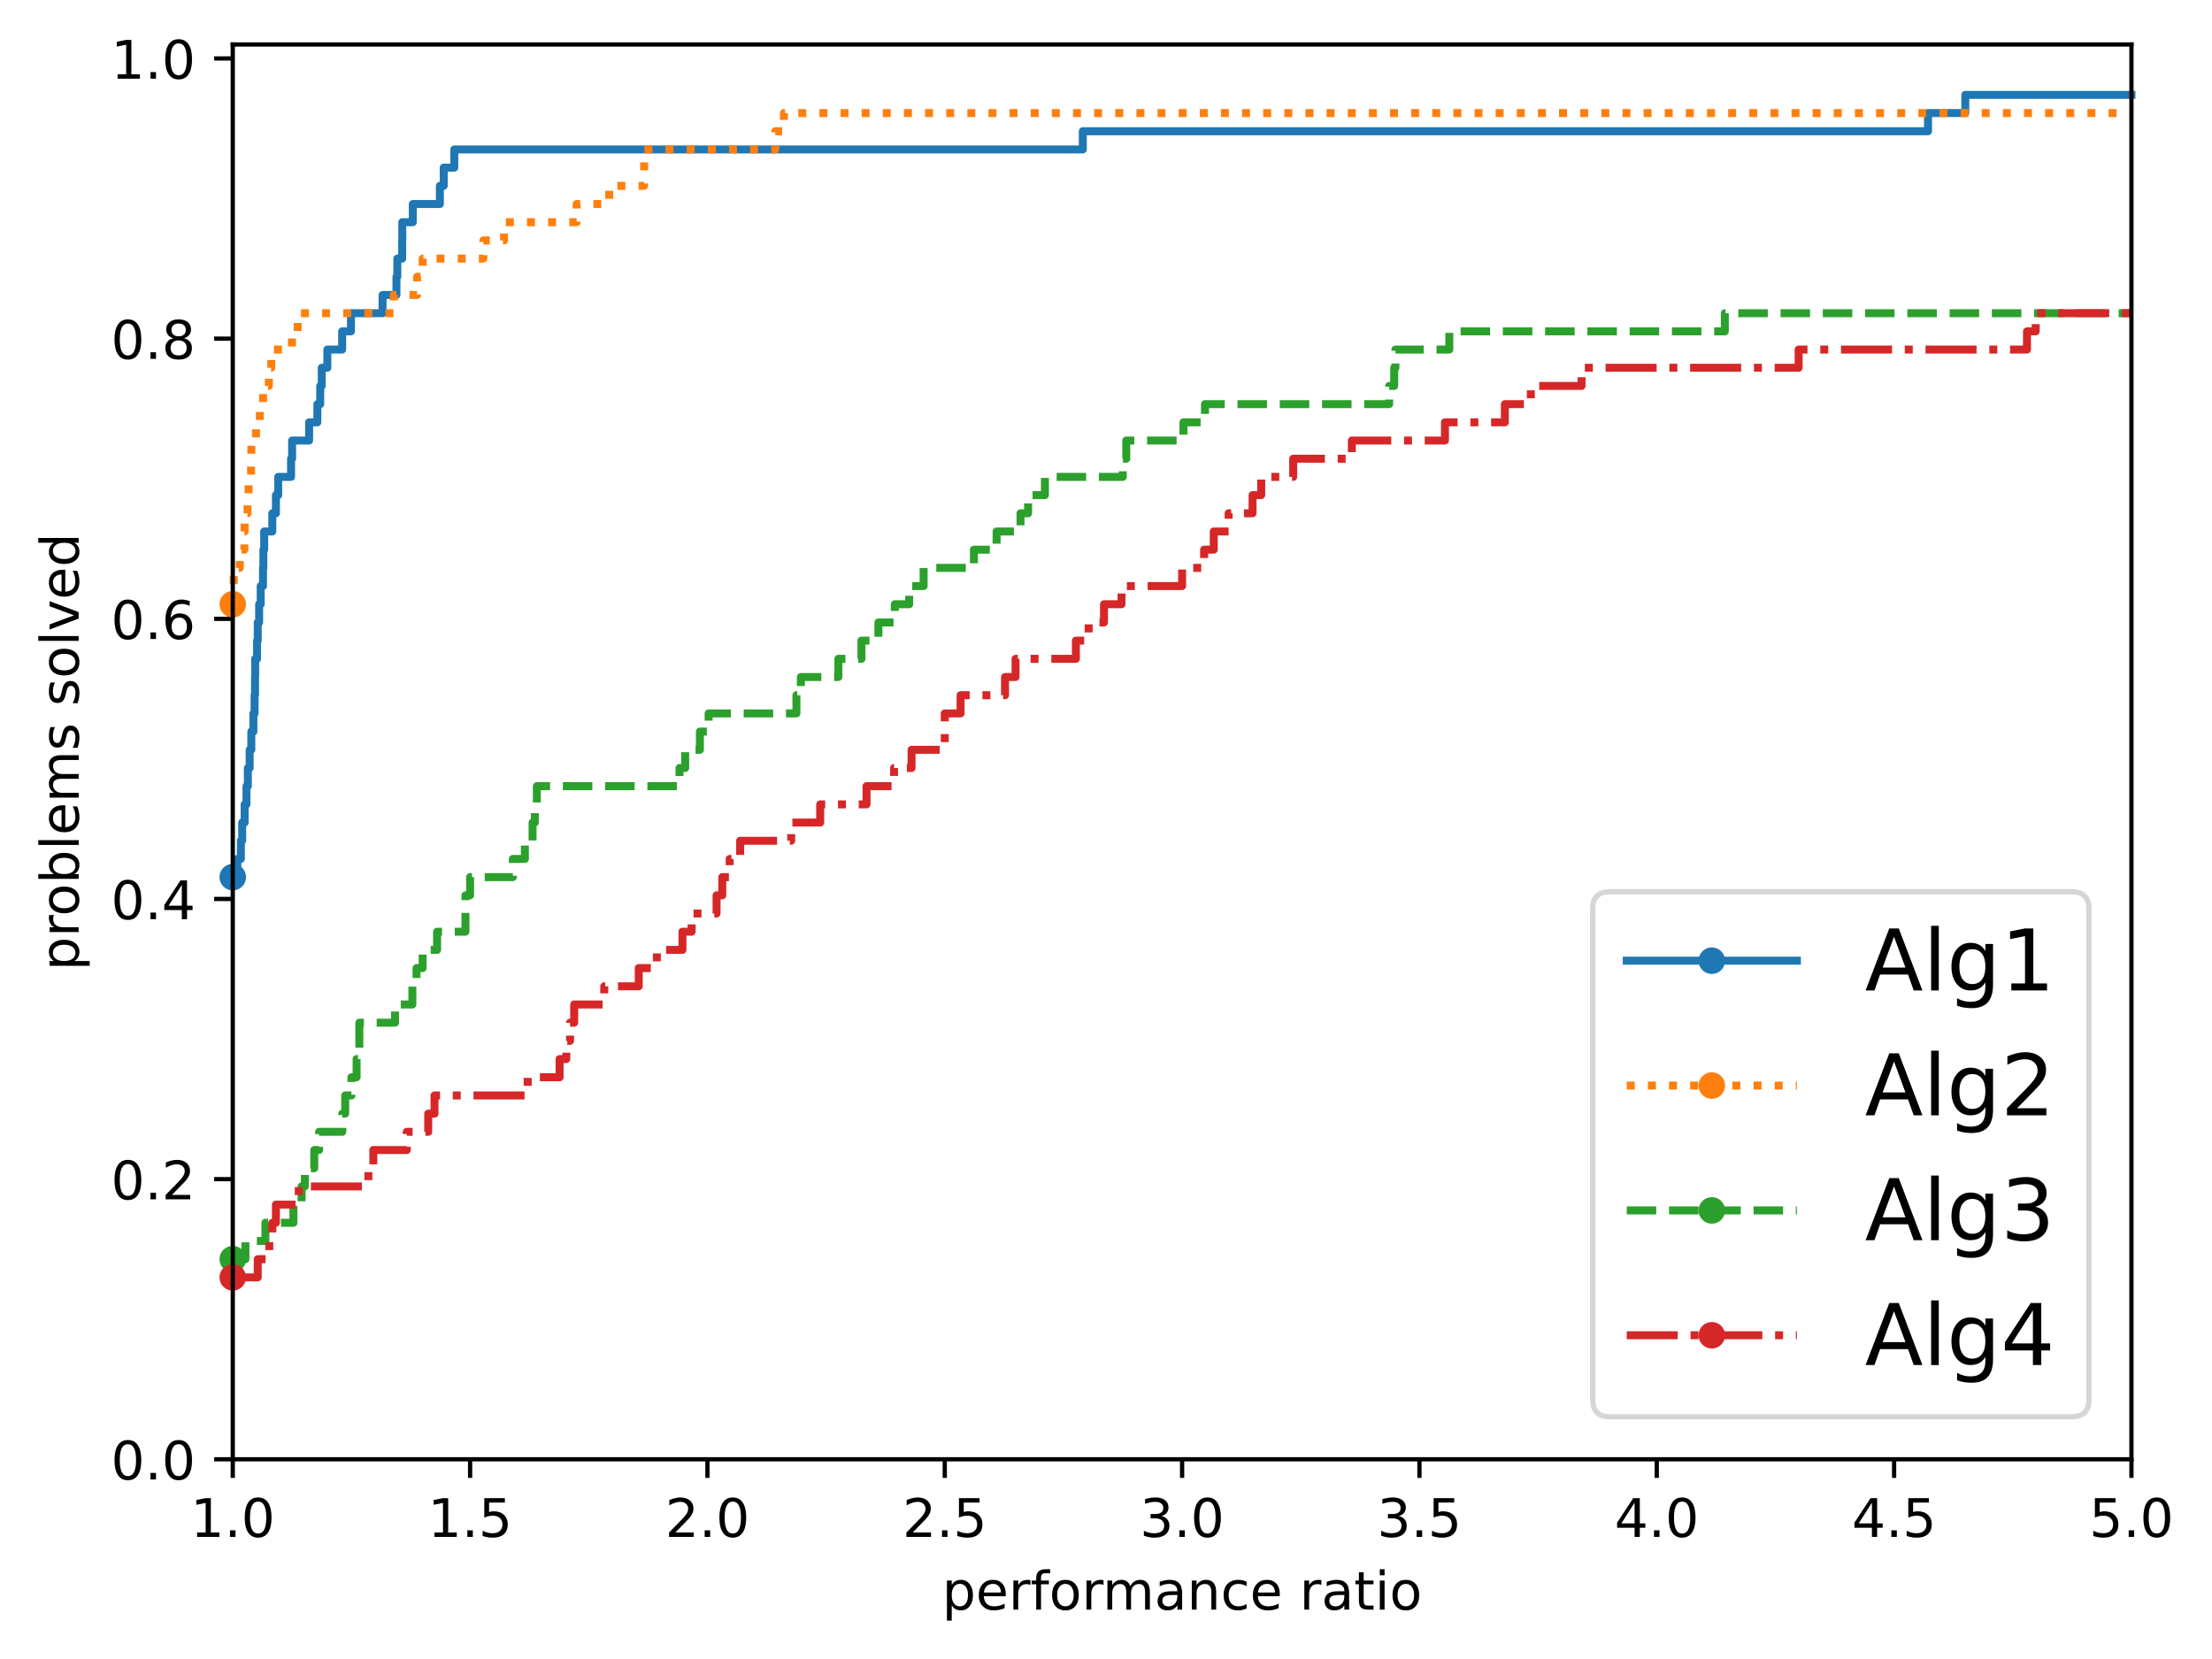 <?xml version="1.0" encoding="utf-8" standalone="no"?>
<!DOCTYPE svg PUBLIC "-//W3C//DTD SVG 1.1//EN"
  "http://www.w3.org/Graphics/SVG/1.1/DTD/svg11.dtd">
<!-- Created with matplotlib (https://matplotlib.org/) -->
<svg height="312.033pt" version="1.1" viewBox="0 0 416.053 312.033" width="416.053pt" xmlns="http://www.w3.org/2000/svg" xmlns:xlink="http://www.w3.org/1999/xlink">
 <defs>
  <style type="text/css">*{stroke-linecap:butt;stroke-linejoin:round;}</style>
 </defs>
 <g id="figure_1">
  <g id="patch_1">
   <path d="M 0 312.033 
L 416.053 312.033 
L 416.053 0 
L 0 0 
z
" style="fill:#ffffff;"/>
  </g>
  <g id="axes_1">
   <g id="patch_2">
    <path d="M 43.781 274.476 
L 400.901 274.476 
L 400.901 8.364 
L 43.781 8.364 
z
" style="fill:#ffffff;"/>
   </g>
   <g id="matplotlib.axis_1">
    <g id="xtick_1">
     <g id="line2d_1">
      <defs>
       <path d="M 0 0 
L 0 3.5 
" id="m8942f74f36" style="stroke:#000000;stroke-width:0.8;"/>
      </defs>
      <g>
       <use style="stroke:#000000;stroke-width:0.8;" x="43.781" xlink:href="#m8942f74f36" y="274.476"/>
      </g>
     </g>
     <g id="text_1">
      <!-- 1.0 -->
      <g transform="translate(35.83 289.075)scale(0.1 -0.1)">
       <defs>
        <path d="M 12.406 8.297 
L 28.516 8.297 
L 28.516 63.922 
L 10.984 60.406 
L 10.984 69.391 
L 28.422 72.906 
L 38.281 72.906 
L 38.281 8.297 
L 54.391 8.297 
L 54.391 0 
L 12.406 0 
z
" id="DejaVuSans-49"/>
        <path d="M 10.688 12.406 
L 21 12.406 
L 21 0 
L 10.688 0 
z
" id="DejaVuSans-46"/>
        <path d="M 31.781 66.406 
Q 24.172 66.406 20.328 58.906 
Q 16.5 51.422 16.5 36.375 
Q 16.5 21.391 20.328 13.891 
Q 24.172 6.391 31.781 6.391 
Q 39.453 6.391 43.281 13.891 
Q 47.125 21.391 47.125 36.375 
Q 47.125 51.422 43.281 58.906 
Q 39.453 66.406 31.781 66.406 
z
M 31.781 74.219 
Q 44.047 74.219 50.516 64.516 
Q 56.984 54.828 56.984 36.375 
Q 56.984 17.969 50.516 8.266 
Q 44.047 -1.422 31.781 -1.422 
Q 19.531 -1.422 13.062 8.266 
Q 6.594 17.969 6.594 36.375 
Q 6.594 54.828 13.062 64.516 
Q 19.531 74.219 31.781 74.219 
z
" id="DejaVuSans-48"/>
       </defs>
       <use xlink:href="#DejaVuSans-49"/>
       <use x="63.623" xlink:href="#DejaVuSans-46"/>
       <use x="95.41" xlink:href="#DejaVuSans-48"/>
      </g>
     </g>
    </g>
    <g id="xtick_2">
     <g id="line2d_2">
      <g>
       <use style="stroke:#000000;stroke-width:0.8;" x="88.421" xlink:href="#m8942f74f36" y="274.476"/>
      </g>
     </g>
     <g id="text_2">
      <!-- 1.5 -->
      <g transform="translate(80.47 289.075)scale(0.1 -0.1)">
       <defs>
        <path d="M 10.797 72.906 
L 49.516 72.906 
L 49.516 64.594 
L 19.828 64.594 
L 19.828 46.734 
Q 21.969 47.469 24.109 47.828 
Q 26.266 48.188 28.422 48.188 
Q 40.625 48.188 47.75 41.5 
Q 54.891 34.812 54.891 23.391 
Q 54.891 11.625 47.562 5.094 
Q 40.234 -1.422 26.906 -1.422 
Q 22.312 -1.422 17.547 -0.641 
Q 12.797 0.141 7.719 1.703 
L 7.719 11.625 
Q 12.109 9.234 16.797 8.062 
Q 21.484 6.891 26.703 6.891 
Q 35.156 6.891 40.078 11.328 
Q 45.016 15.766 45.016 23.391 
Q 45.016 31 40.078 35.438 
Q 35.156 39.891 26.703 39.891 
Q 22.75 39.891 18.812 39.016 
Q 14.891 38.141 10.797 36.281 
z
" id="DejaVuSans-53"/>
       </defs>
       <use xlink:href="#DejaVuSans-49"/>
       <use x="63.623" xlink:href="#DejaVuSans-46"/>
       <use x="95.41" xlink:href="#DejaVuSans-53"/>
      </g>
     </g>
    </g>
    <g id="xtick_3">
     <g id="line2d_3">
      <g>
       <use style="stroke:#000000;stroke-width:0.8;" x="133.061" xlink:href="#m8942f74f36" y="274.476"/>
      </g>
     </g>
     <g id="text_3">
      <!-- 2.0 -->
      <g transform="translate(125.11 289.075)scale(0.1 -0.1)">
       <defs>
        <path d="M 19.188 8.297 
L 53.609 8.297 
L 53.609 0 
L 7.328 0 
L 7.328 8.297 
Q 12.938 14.109 22.625 23.891 
Q 32.328 33.688 34.812 36.531 
Q 39.547 41.844 41.422 45.531 
Q 43.312 49.219 43.312 52.781 
Q 43.312 58.594 39.234 62.25 
Q 35.156 65.922 28.609 65.922 
Q 23.969 65.922 18.812 64.312 
Q 13.672 62.703 7.812 59.422 
L 7.812 69.391 
Q 13.766 71.781 18.938 73 
Q 24.125 74.219 28.422 74.219 
Q 39.75 74.219 46.484 68.547 
Q 53.219 62.891 53.219 53.422 
Q 53.219 48.922 51.531 44.891 
Q 49.859 40.875 45.406 35.406 
Q 44.188 33.984 37.641 27.219 
Q 31.109 20.453 19.188 8.297 
z
" id="DejaVuSans-50"/>
       </defs>
       <use xlink:href="#DejaVuSans-50"/>
       <use x="63.623" xlink:href="#DejaVuSans-46"/>
       <use x="95.41" xlink:href="#DejaVuSans-48"/>
      </g>
     </g>
    </g>
    <g id="xtick_4">
     <g id="line2d_4">
      <g>
       <use style="stroke:#000000;stroke-width:0.8;" x="177.701" xlink:href="#m8942f74f36" y="274.476"/>
      </g>
     </g>
     <g id="text_4">
      <!-- 2.5 -->
      <g transform="translate(169.75 289.075)scale(0.1 -0.1)">
       <use xlink:href="#DejaVuSans-50"/>
       <use x="63.623" xlink:href="#DejaVuSans-46"/>
       <use x="95.41" xlink:href="#DejaVuSans-53"/>
      </g>
     </g>
    </g>
    <g id="xtick_5">
     <g id="line2d_5">
      <g>
       <use style="stroke:#000000;stroke-width:0.8;" x="222.341" xlink:href="#m8942f74f36" y="274.476"/>
      </g>
     </g>
     <g id="text_5">
      <!-- 3.0 -->
      <g transform="translate(214.39 289.075)scale(0.1 -0.1)">
       <defs>
        <path d="M 40.578 39.312 
Q 47.656 37.797 51.625 33 
Q 55.609 28.219 55.609 21.188 
Q 55.609 10.406 48.188 4.484 
Q 40.766 -1.422 27.094 -1.422 
Q 22.516 -1.422 17.656 -0.516 
Q 12.797 0.391 7.625 2.203 
L 7.625 11.719 
Q 11.719 9.328 16.594 8.109 
Q 21.484 6.891 26.812 6.891 
Q 36.078 6.891 40.938 10.547 
Q 45.797 14.203 45.797 21.188 
Q 45.797 27.641 41.281 31.266 
Q 36.766 34.906 28.719 34.906 
L 20.219 34.906 
L 20.219 43.016 
L 29.109 43.016 
Q 36.375 43.016 40.234 45.922 
Q 44.094 48.828 44.094 54.297 
Q 44.094 59.906 40.109 62.906 
Q 36.141 65.922 28.719 65.922 
Q 24.656 65.922 20.016 65.031 
Q 15.375 64.156 9.812 62.312 
L 9.812 71.094 
Q 15.438 72.656 20.344 73.438 
Q 25.25 74.219 29.594 74.219 
Q 40.828 74.219 47.359 69.109 
Q 53.906 64.016 53.906 55.328 
Q 53.906 49.266 50.438 45.094 
Q 46.969 40.922 40.578 39.312 
z
" id="DejaVuSans-51"/>
       </defs>
       <use xlink:href="#DejaVuSans-51"/>
       <use x="63.623" xlink:href="#DejaVuSans-46"/>
       <use x="95.41" xlink:href="#DejaVuSans-48"/>
      </g>
     </g>
    </g>
    <g id="xtick_6">
     <g id="line2d_6">
      <g>
       <use style="stroke:#000000;stroke-width:0.8;" x="266.981" xlink:href="#m8942f74f36" y="274.476"/>
      </g>
     </g>
     <g id="text_6">
      <!-- 3.5 -->
      <g transform="translate(259.03 289.075)scale(0.1 -0.1)">
       <use xlink:href="#DejaVuSans-51"/>
       <use x="63.623" xlink:href="#DejaVuSans-46"/>
       <use x="95.41" xlink:href="#DejaVuSans-53"/>
      </g>
     </g>
    </g>
    <g id="xtick_7">
     <g id="line2d_7">
      <g>
       <use style="stroke:#000000;stroke-width:0.8;" x="311.621" xlink:href="#m8942f74f36" y="274.476"/>
      </g>
     </g>
     <g id="text_7">
      <!-- 4.0 -->
      <g transform="translate(303.67 289.075)scale(0.1 -0.1)">
       <defs>
        <path d="M 37.797 64.312 
L 12.891 25.391 
L 37.797 25.391 
z
M 35.203 72.906 
L 47.609 72.906 
L 47.609 25.391 
L 58.016 25.391 
L 58.016 17.188 
L 47.609 17.188 
L 47.609 0 
L 37.797 0 
L 37.797 17.188 
L 4.891 17.188 
L 4.891 26.703 
z
" id="DejaVuSans-52"/>
       </defs>
       <use xlink:href="#DejaVuSans-52"/>
       <use x="63.623" xlink:href="#DejaVuSans-46"/>
       <use x="95.41" xlink:href="#DejaVuSans-48"/>
      </g>
     </g>
    </g>
    <g id="xtick_8">
     <g id="line2d_8">
      <g>
       <use style="stroke:#000000;stroke-width:0.8;" x="356.261" xlink:href="#m8942f74f36" y="274.476"/>
      </g>
     </g>
     <g id="text_8">
      <!-- 4.5 -->
      <g transform="translate(348.31 289.075)scale(0.1 -0.1)">
       <use xlink:href="#DejaVuSans-52"/>
       <use x="63.623" xlink:href="#DejaVuSans-46"/>
       <use x="95.41" xlink:href="#DejaVuSans-53"/>
      </g>
     </g>
    </g>
    <g id="xtick_9">
     <g id="line2d_9">
      <g>
       <use style="stroke:#000000;stroke-width:0.8;" x="400.901" xlink:href="#m8942f74f36" y="274.476"/>
      </g>
     </g>
     <g id="text_9">
      <!-- 5.0 -->
      <g transform="translate(392.95 289.075)scale(0.1 -0.1)">
       <use xlink:href="#DejaVuSans-53"/>
       <use x="63.623" xlink:href="#DejaVuSans-46"/>
       <use x="95.41" xlink:href="#DejaVuSans-48"/>
      </g>
     </g>
    </g>
    <g id="text_10">
     <!-- performance ratio -->
     <g transform="translate(177.201 302.753)scale(0.1 -0.1)">
      <defs>
       <path d="M 18.109 8.203 
L 18.109 -20.797 
L 9.078 -20.797 
L 9.078 54.688 
L 18.109 54.688 
L 18.109 46.391 
Q 20.953 51.266 25.266 53.625 
Q 29.594 56 35.594 56 
Q 45.562 56 51.781 48.094 
Q 58.016 40.188 58.016 27.297 
Q 58.016 14.406 51.781 6.484 
Q 45.562 -1.422 35.594 -1.422 
Q 29.594 -1.422 25.266 0.953 
Q 20.953 3.328 18.109 8.203 
z
M 48.688 27.297 
Q 48.688 37.203 44.609 42.844 
Q 40.531 48.484 33.406 48.484 
Q 26.266 48.484 22.188 42.844 
Q 18.109 37.203 18.109 27.297 
Q 18.109 17.391 22.188 11.75 
Q 26.266 6.109 33.406 6.109 
Q 40.531 6.109 44.609 11.75 
Q 48.688 17.391 48.688 27.297 
z
" id="DejaVuSans-112"/>
       <path d="M 56.203 29.594 
L 56.203 25.203 
L 14.891 25.203 
Q 15.484 15.922 20.484 11.062 
Q 25.484 6.203 34.422 6.203 
Q 39.594 6.203 44.453 7.469 
Q 49.312 8.734 54.109 11.281 
L 54.109 2.781 
Q 49.266 0.734 44.188 -0.344 
Q 39.109 -1.422 33.891 -1.422 
Q 20.797 -1.422 13.156 6.188 
Q 5.516 13.812 5.516 26.812 
Q 5.516 40.234 12.766 48.109 
Q 20.016 56 32.328 56 
Q 43.359 56 49.781 48.891 
Q 56.203 41.797 56.203 29.594 
z
M 47.219 32.234 
Q 47.125 39.594 43.094 43.984 
Q 39.062 48.391 32.422 48.391 
Q 24.906 48.391 20.391 44.141 
Q 15.875 39.891 15.188 32.172 
z
" id="DejaVuSans-101"/>
       <path d="M 41.109 46.297 
Q 39.594 47.172 37.812 47.578 
Q 36.031 48 33.891 48 
Q 26.266 48 22.188 43.047 
Q 18.109 38.094 18.109 28.812 
L 18.109 0 
L 9.078 0 
L 9.078 54.688 
L 18.109 54.688 
L 18.109 46.188 
Q 20.953 51.172 25.484 53.578 
Q 30.031 56 36.531 56 
Q 37.453 56 38.578 55.875 
Q 39.703 55.766 41.062 55.516 
z
" id="DejaVuSans-114"/>
       <path d="M 37.109 75.984 
L 37.109 68.5 
L 28.516 68.5 
Q 23.688 68.5 21.797 66.547 
Q 19.922 64.594 19.922 59.516 
L 19.922 54.688 
L 34.719 54.688 
L 34.719 47.703 
L 19.922 47.703 
L 19.922 0 
L 10.891 0 
L 10.891 47.703 
L 2.297 47.703 
L 2.297 54.688 
L 10.891 54.688 
L 10.891 58.5 
Q 10.891 67.625 15.141 71.797 
Q 19.391 75.984 28.609 75.984 
z
" id="DejaVuSans-102"/>
       <path d="M 30.609 48.391 
Q 23.391 48.391 19.188 42.75 
Q 14.984 37.109 14.984 27.297 
Q 14.984 17.484 19.156 11.844 
Q 23.344 6.203 30.609 6.203 
Q 37.797 6.203 41.984 11.859 
Q 46.188 17.531 46.188 27.297 
Q 46.188 37.016 41.984 42.703 
Q 37.797 48.391 30.609 48.391 
z
M 30.609 56 
Q 42.328 56 49.016 48.375 
Q 55.719 40.766 55.719 27.297 
Q 55.719 13.875 49.016 6.219 
Q 42.328 -1.422 30.609 -1.422 
Q 18.844 -1.422 12.172 6.219 
Q 5.516 13.875 5.516 27.297 
Q 5.516 40.766 12.172 48.375 
Q 18.844 56 30.609 56 
z
" id="DejaVuSans-111"/>
       <path d="M 52 44.188 
Q 55.375 50.25 60.062 53.125 
Q 64.75 56 71.094 56 
Q 79.641 56 84.281 50.016 
Q 88.922 44.047 88.922 33.016 
L 88.922 0 
L 79.891 0 
L 79.891 32.719 
Q 79.891 40.578 77.094 44.375 
Q 74.312 48.188 68.609 48.188 
Q 61.625 48.188 57.562 43.547 
Q 53.516 38.922 53.516 30.906 
L 53.516 0 
L 44.484 0 
L 44.484 32.719 
Q 44.484 40.625 41.703 44.406 
Q 38.922 48.188 33.109 48.188 
Q 26.219 48.188 22.156 43.531 
Q 18.109 38.875 18.109 30.906 
L 18.109 0 
L 9.078 0 
L 9.078 54.688 
L 18.109 54.688 
L 18.109 46.188 
Q 21.188 51.219 25.484 53.609 
Q 29.781 56 35.688 56 
Q 41.656 56 45.828 52.969 
Q 50 49.953 52 44.188 
z
" id="DejaVuSans-109"/>
       <path d="M 34.281 27.484 
Q 23.391 27.484 19.188 25 
Q 14.984 22.516 14.984 16.5 
Q 14.984 11.719 18.141 8.906 
Q 21.297 6.109 26.703 6.109 
Q 34.188 6.109 38.703 11.406 
Q 43.219 16.703 43.219 25.484 
L 43.219 27.484 
z
M 52.203 31.203 
L 52.203 0 
L 43.219 0 
L 43.219 8.297 
Q 40.141 3.328 35.547 0.953 
Q 30.953 -1.422 24.312 -1.422 
Q 15.922 -1.422 10.953 3.297 
Q 6 8.016 6 15.922 
Q 6 25.141 12.172 29.828 
Q 18.359 34.516 30.609 34.516 
L 43.219 34.516 
L 43.219 35.406 
Q 43.219 41.609 39.141 45 
Q 35.062 48.391 27.688 48.391 
Q 23 48.391 18.547 47.266 
Q 14.109 46.141 10.016 43.891 
L 10.016 52.203 
Q 14.938 54.109 19.578 55.047 
Q 24.219 56 28.609 56 
Q 40.484 56 46.344 49.844 
Q 52.203 43.703 52.203 31.203 
z
" id="DejaVuSans-97"/>
       <path d="M 54.891 33.016 
L 54.891 0 
L 45.906 0 
L 45.906 32.719 
Q 45.906 40.484 42.875 44.328 
Q 39.844 48.188 33.797 48.188 
Q 26.516 48.188 22.312 43.547 
Q 18.109 38.922 18.109 30.906 
L 18.109 0 
L 9.078 0 
L 9.078 54.688 
L 18.109 54.688 
L 18.109 46.188 
Q 21.344 51.125 25.703 53.562 
Q 30.078 56 35.797 56 
Q 45.219 56 50.047 50.172 
Q 54.891 44.344 54.891 33.016 
z
" id="DejaVuSans-110"/>
       <path d="M 48.781 52.594 
L 48.781 44.188 
Q 44.969 46.297 41.141 47.344 
Q 37.312 48.391 33.406 48.391 
Q 24.656 48.391 19.812 42.844 
Q 14.984 37.312 14.984 27.297 
Q 14.984 17.281 19.812 11.734 
Q 24.656 6.203 33.406 6.203 
Q 37.312 6.203 41.141 7.25 
Q 44.969 8.297 48.781 10.406 
L 48.781 2.094 
Q 45.016 0.344 40.984 -0.531 
Q 36.969 -1.422 32.422 -1.422 
Q 20.062 -1.422 12.781 6.344 
Q 5.516 14.109 5.516 27.297 
Q 5.516 40.672 12.859 48.328 
Q 20.219 56 33.016 56 
Q 37.156 56 41.109 55.141 
Q 45.062 54.297 48.781 52.594 
z
" id="DejaVuSans-99"/>
       <path id="DejaVuSans-32"/>
       <path d="M 18.312 70.219 
L 18.312 54.688 
L 36.812 54.688 
L 36.812 47.703 
L 18.312 47.703 
L 18.312 18.016 
Q 18.312 11.328 20.141 9.422 
Q 21.969 7.516 27.594 7.516 
L 36.812 7.516 
L 36.812 0 
L 27.594 0 
Q 17.188 0 13.234 3.875 
Q 9.281 7.766 9.281 18.016 
L 9.281 47.703 
L 2.688 47.703 
L 2.688 54.688 
L 9.281 54.688 
L 9.281 70.219 
z
" id="DejaVuSans-116"/>
       <path d="M 9.422 54.688 
L 18.406 54.688 
L 18.406 0 
L 9.422 0 
z
M 9.422 75.984 
L 18.406 75.984 
L 18.406 64.594 
L 9.422 64.594 
z
" id="DejaVuSans-105"/>
      </defs>
      <use xlink:href="#DejaVuSans-112"/>
      <use x="63.477" xlink:href="#DejaVuSans-101"/>
      <use x="125" xlink:href="#DejaVuSans-114"/>
      <use x="166.113" xlink:href="#DejaVuSans-102"/>
      <use x="201.318" xlink:href="#DejaVuSans-111"/>
      <use x="262.5" xlink:href="#DejaVuSans-114"/>
      <use x="301.863" xlink:href="#DejaVuSans-109"/>
      <use x="399.275" xlink:href="#DejaVuSans-97"/>
      <use x="460.555" xlink:href="#DejaVuSans-110"/>
      <use x="523.934" xlink:href="#DejaVuSans-99"/>
      <use x="578.914" xlink:href="#DejaVuSans-101"/>
      <use x="640.438" xlink:href="#DejaVuSans-32"/>
      <use x="672.225" xlink:href="#DejaVuSans-114"/>
      <use x="713.338" xlink:href="#DejaVuSans-97"/>
      <use x="774.617" xlink:href="#DejaVuSans-116"/>
      <use x="813.826" xlink:href="#DejaVuSans-105"/>
      <use x="841.609" xlink:href="#DejaVuSans-111"/>
     </g>
    </g>
   </g>
   <g id="matplotlib.axis_2">
    <g id="ytick_1">
     <g id="line2d_10">
      <defs>
       <path d="M 0 0 
L -3.5 0 
" id="m8d8e1ab9be" style="stroke:#000000;stroke-width:0.8;"/>
      </defs>
      <g>
       <use style="stroke:#000000;stroke-width:0.8;" x="43.781" xlink:href="#m8d8e1ab9be" y="274.476"/>
      </g>
     </g>
     <g id="text_11">
      <!-- 0.0 -->
      <g transform="translate(20.878 278.276)scale(0.1 -0.1)">
       <use xlink:href="#DejaVuSans-48"/>
       <use x="63.623" xlink:href="#DejaVuSans-46"/>
       <use x="95.41" xlink:href="#DejaVuSans-48"/>
      </g>
     </g>
    </g>
    <g id="ytick_2">
     <g id="line2d_11">
      <g>
       <use style="stroke:#000000;stroke-width:0.8;" x="43.781" xlink:href="#m8d8e1ab9be" y="221.781"/>
      </g>
     </g>
     <g id="text_12">
      <!-- 0.2 -->
      <g transform="translate(20.878 225.58)scale(0.1 -0.1)">
       <use xlink:href="#DejaVuSans-48"/>
       <use x="63.623" xlink:href="#DejaVuSans-46"/>
       <use x="95.41" xlink:href="#DejaVuSans-50"/>
      </g>
     </g>
    </g>
    <g id="ytick_3">
     <g id="line2d_12">
      <g>
       <use style="stroke:#000000;stroke-width:0.8;" x="43.781" xlink:href="#m8d8e1ab9be" y="169.086"/>
      </g>
     </g>
     <g id="text_13">
      <!-- 0.4 -->
      <g transform="translate(20.878 172.885)scale(0.1 -0.1)">
       <use xlink:href="#DejaVuSans-48"/>
       <use x="63.623" xlink:href="#DejaVuSans-46"/>
       <use x="95.41" xlink:href="#DejaVuSans-52"/>
      </g>
     </g>
    </g>
    <g id="ytick_4">
     <g id="line2d_13">
      <g>
       <use style="stroke:#000000;stroke-width:0.8;" x="43.781" xlink:href="#m8d8e1ab9be" y="116.39"/>
      </g>
     </g>
     <g id="text_14">
      <!-- 0.6 -->
      <g transform="translate(20.878 120.189)scale(0.1 -0.1)">
       <defs>
        <path d="M 33.016 40.375 
Q 26.375 40.375 22.484 35.828 
Q 18.609 31.297 18.609 23.391 
Q 18.609 15.531 22.484 10.953 
Q 26.375 6.391 33.016 6.391 
Q 39.656 6.391 43.531 10.953 
Q 47.406 15.531 47.406 23.391 
Q 47.406 31.297 43.531 35.828 
Q 39.656 40.375 33.016 40.375 
z
M 52.594 71.297 
L 52.594 62.312 
Q 48.875 64.062 45.094 64.984 
Q 41.312 65.922 37.594 65.922 
Q 27.828 65.922 22.672 59.328 
Q 17.531 52.734 16.797 39.406 
Q 19.672 43.656 24.016 45.922 
Q 28.375 48.188 33.594 48.188 
Q 44.578 48.188 50.953 41.516 
Q 57.328 34.859 57.328 23.391 
Q 57.328 12.156 50.688 5.359 
Q 44.047 -1.422 33.016 -1.422 
Q 20.359 -1.422 13.672 8.266 
Q 6.984 17.969 6.984 36.375 
Q 6.984 53.656 15.188 63.938 
Q 23.391 74.219 37.203 74.219 
Q 40.922 74.219 44.703 73.484 
Q 48.484 72.75 52.594 71.297 
z
" id="DejaVuSans-54"/>
       </defs>
       <use xlink:href="#DejaVuSans-48"/>
       <use x="63.623" xlink:href="#DejaVuSans-46"/>
       <use x="95.41" xlink:href="#DejaVuSans-54"/>
      </g>
     </g>
    </g>
    <g id="ytick_5">
     <g id="line2d_14">
      <g>
       <use style="stroke:#000000;stroke-width:0.8;" x="43.781" xlink:href="#m8d8e1ab9be" y="63.695"/>
      </g>
     </g>
     <g id="text_15">
      <!-- 0.8 -->
      <g transform="translate(20.878 67.494)scale(0.1 -0.1)">
       <defs>
        <path d="M 31.781 34.625 
Q 24.75 34.625 20.719 30.859 
Q 16.703 27.094 16.703 20.516 
Q 16.703 13.922 20.719 10.156 
Q 24.75 6.391 31.781 6.391 
Q 38.812 6.391 42.859 10.172 
Q 46.922 13.969 46.922 20.516 
Q 46.922 27.094 42.891 30.859 
Q 38.875 34.625 31.781 34.625 
z
M 21.922 38.812 
Q 15.578 40.375 12.031 44.719 
Q 8.5 49.078 8.5 55.328 
Q 8.5 64.062 14.719 69.141 
Q 20.953 74.219 31.781 74.219 
Q 42.672 74.219 48.875 69.141 
Q 55.078 64.062 55.078 55.328 
Q 55.078 49.078 51.531 44.719 
Q 48 40.375 41.703 38.812 
Q 48.828 37.156 52.797 32.312 
Q 56.781 27.484 56.781 20.516 
Q 56.781 9.906 50.312 4.234 
Q 43.844 -1.422 31.781 -1.422 
Q 19.734 -1.422 13.25 4.234 
Q 6.781 9.906 6.781 20.516 
Q 6.781 27.484 10.781 32.312 
Q 14.797 37.156 21.922 38.812 
z
M 18.312 54.391 
Q 18.312 48.734 21.844 45.562 
Q 25.391 42.391 31.781 42.391 
Q 38.141 42.391 41.719 45.562 
Q 45.312 48.734 45.312 54.391 
Q 45.312 60.062 41.719 63.234 
Q 38.141 66.406 31.781 66.406 
Q 25.391 66.406 21.844 63.234 
Q 18.312 60.062 18.312 54.391 
z
" id="DejaVuSans-56"/>
       </defs>
       <use xlink:href="#DejaVuSans-48"/>
       <use x="63.623" xlink:href="#DejaVuSans-46"/>
       <use x="95.41" xlink:href="#DejaVuSans-56"/>
      </g>
     </g>
    </g>
    <g id="ytick_6">
     <g id="line2d_15">
      <g>
       <use style="stroke:#000000;stroke-width:0.8;" x="43.781" xlink:href="#m8d8e1ab9be" y="10.999"/>
      </g>
     </g>
     <g id="text_16">
      <!-- 1.0 -->
      <g transform="translate(20.878 14.798)scale(0.1 -0.1)">
       <use xlink:href="#DejaVuSans-49"/>
       <use x="63.623" xlink:href="#DejaVuSans-46"/>
       <use x="95.41" xlink:href="#DejaVuSans-48"/>
      </g>
     </g>
    </g>
    <g id="text_17">
     <!-- problems solved -->
     <g transform="translate(14.798 182.564)rotate(-90)scale(0.1 -0.1)">
      <defs>
       <path d="M 48.688 27.297 
Q 48.688 37.203 44.609 42.844 
Q 40.531 48.484 33.406 48.484 
Q 26.266 48.484 22.188 42.844 
Q 18.109 37.203 18.109 27.297 
Q 18.109 17.391 22.188 11.75 
Q 26.266 6.109 33.406 6.109 
Q 40.531 6.109 44.609 11.75 
Q 48.688 17.391 48.688 27.297 
z
M 18.109 46.391 
Q 20.953 51.266 25.266 53.625 
Q 29.594 56 35.594 56 
Q 45.562 56 51.781 48.094 
Q 58.016 40.188 58.016 27.297 
Q 58.016 14.406 51.781 6.484 
Q 45.562 -1.422 35.594 -1.422 
Q 29.594 -1.422 25.266 0.953 
Q 20.953 3.328 18.109 8.203 
L 18.109 0 
L 9.078 0 
L 9.078 75.984 
L 18.109 75.984 
z
" id="DejaVuSans-98"/>
       <path d="M 9.422 75.984 
L 18.406 75.984 
L 18.406 0 
L 9.422 0 
z
" id="DejaVuSans-108"/>
       <path d="M 44.281 53.078 
L 44.281 44.578 
Q 40.484 46.531 36.375 47.5 
Q 32.281 48.484 27.875 48.484 
Q 21.188 48.484 17.844 46.438 
Q 14.5 44.391 14.5 40.281 
Q 14.5 37.156 16.891 35.375 
Q 19.281 33.594 26.516 31.984 
L 29.594 31.297 
Q 39.156 29.25 43.188 25.516 
Q 47.219 21.781 47.219 15.094 
Q 47.219 7.469 41.188 3.016 
Q 35.156 -1.422 24.609 -1.422 
Q 20.219 -1.422 15.453 -0.562 
Q 10.688 0.297 5.422 2 
L 5.422 11.281 
Q 10.406 8.688 15.234 7.391 
Q 20.062 6.109 24.812 6.109 
Q 31.156 6.109 34.562 8.281 
Q 37.984 10.453 37.984 14.406 
Q 37.984 18.062 35.516 20.016 
Q 33.062 21.969 24.703 23.781 
L 21.578 24.516 
Q 13.234 26.266 9.516 29.906 
Q 5.812 33.547 5.812 39.891 
Q 5.812 47.609 11.281 51.797 
Q 16.75 56 26.812 56 
Q 31.781 56 36.172 55.266 
Q 40.578 54.547 44.281 53.078 
z
" id="DejaVuSans-115"/>
       <path d="M 2.984 54.688 
L 12.5 54.688 
L 29.594 8.797 
L 46.688 54.688 
L 56.203 54.688 
L 35.688 0 
L 23.484 0 
z
" id="DejaVuSans-118"/>
       <path d="M 45.406 46.391 
L 45.406 75.984 
L 54.391 75.984 
L 54.391 0 
L 45.406 0 
L 45.406 8.203 
Q 42.578 3.328 38.25 0.953 
Q 33.938 -1.422 27.875 -1.422 
Q 17.969 -1.422 11.734 6.484 
Q 5.516 14.406 5.516 27.297 
Q 5.516 40.188 11.734 48.094 
Q 17.969 56 27.875 56 
Q 33.938 56 38.25 53.625 
Q 42.578 51.266 45.406 46.391 
z
M 14.797 27.297 
Q 14.797 17.391 18.875 11.75 
Q 22.953 6.109 30.078 6.109 
Q 37.203 6.109 41.297 11.75 
Q 45.406 17.391 45.406 27.297 
Q 45.406 37.203 41.297 42.844 
Q 37.203 48.484 30.078 48.484 
Q 22.953 48.484 18.875 42.844 
Q 14.797 37.203 14.797 27.297 
z
" id="DejaVuSans-100"/>
      </defs>
      <use xlink:href="#DejaVuSans-112"/>
      <use x="63.477" xlink:href="#DejaVuSans-114"/>
      <use x="102.34" xlink:href="#DejaVuSans-111"/>
      <use x="163.521" xlink:href="#DejaVuSans-98"/>
      <use x="226.998" xlink:href="#DejaVuSans-108"/>
      <use x="254.781" xlink:href="#DejaVuSans-101"/>
      <use x="316.305" xlink:href="#DejaVuSans-109"/>
      <use x="413.717" xlink:href="#DejaVuSans-115"/>
      <use x="465.816" xlink:href="#DejaVuSans-32"/>
      <use x="497.604" xlink:href="#DejaVuSans-115"/>
      <use x="549.703" xlink:href="#DejaVuSans-111"/>
      <use x="610.885" xlink:href="#DejaVuSans-108"/>
      <use x="638.668" xlink:href="#DejaVuSans-118"/>
      <use x="697.848" xlink:href="#DejaVuSans-101"/>
      <use x="759.371" xlink:href="#DejaVuSans-100"/>
     </g>
    </g>
   </g>
   <g id="line2d_16">
    <path d="M 43.781 164.979 
L 44.643 164.979 
L 44.643 161.558 
L 45.307 161.558 
L 45.307 158.136 
L 45.555 158.136 
L 45.555 154.714 
L 46.013 154.714 
L 46.013 151.292 
L 46.357 151.292 
L 46.357 147.871 
L 46.616 147.871 
L 46.616 144.449 
L 46.956 144.449 
L 46.956 141.027 
L 47.269 141.027 
L 47.269 137.605 
L 47.663 137.605 
L 47.663 134.183 
L 47.886 134.183 
L 47.886 130.762 
L 47.966 130.762 
L 47.966 127.34 
L 47.999 127.34 
L 47.999 123.918 
L 48.35 123.918 
L 48.35 120.496 
L 48.48 120.496 
L 48.48 117.074 
L 48.741 117.074 
L 48.741 113.653 
L 49.033 113.653 
L 49.033 110.231 
L 49.469 110.231 
L 49.469 106.809 
L 49.541 106.809 
L 49.541 103.387 
L 49.694 103.387 
L 49.694 99.966 
L 51.221 99.966 
L 51.221 96.544 
L 51.898 96.544 
L 51.898 93.122 
L 52.329 93.122 
L 52.329 89.7 
L 54.745 89.7 
L 54.745 86.278 
L 54.941 86.278 
L 54.941 82.857 
L 58.141 82.857 
L 58.141 79.435 
L 59.693 79.435 
L 59.693 76.013 
L 60.228 76.013 
L 60.228 72.591 
L 60.521 72.591 
L 60.521 69.17 
L 61.569 69.17 
L 61.569 65.748 
L 64.357 65.748 
L 64.357 62.326 
L 66.01 62.326 
L 66.01 58.904 
L 71.958 58.904 
L 71.958 55.482 
L 74.567 55.482 
L 74.567 52.061 
L 74.732 52.061 
L 74.732 48.639 
L 75.647 48.639 
L 75.647 45.217 
L 75.667 45.217 
L 75.667 41.795 
L 77.646 41.795 
L 77.646 38.373 
L 82.737 38.373 
L 82.737 34.952 
L 83.458 34.952 
L 83.458 31.53 
L 85.445 31.53 
L 85.445 28.108 
L 203.665 28.108 
L 203.665 24.686 
L 362.638 24.686 
L 362.638 21.265 
L 369.653 21.265 
L 369.653 17.843 
L 400.901 17.843 
L 400.901 17.843 
" style="fill:none;stroke:#1f77b4;stroke-linecap:square;stroke-width:1.5;"/>
    <defs>
     <path d="M 0 2 
C 0.53 2 1.039 1.789 1.414 1.414 
C 1.789 1.039 2 0.53 2 0 
C 2 -0.53 1.789 -1.039 1.414 -1.414 
C 1.039 -1.789 0.53 -2 0 -2 
C -0.53 -2 -1.039 -1.789 -1.414 -1.414 
C -1.789 -1.039 -2 -0.53 -2 0 
C -2 0.53 -1.789 1.039 -1.414 1.414 
C -1.039 1.789 -0.53 2 0 2 
z
" id="mcd51caf024" style="stroke:#1f77b4;"/>
    </defs>
    <g>
     <use style="fill:#1f77b4;stroke:#1f77b4;" x="43.781" xlink:href="#mcd51caf024" y="164.979"/>
    </g>
   </g>
   <g id="line2d_17">
    <path d="M 43.781 113.653 
L 43.904 113.653 
L 43.904 110.231 
L 43.964 110.231 
L 43.964 106.809 
L 45.104 106.809 
L 45.104 103.387 
L 45.959 103.387 
L 45.959 99.966 
L 46.006 99.966 
L 46.006 96.544 
L 46.557 96.544 
L 46.557 93.122 
L 46.757 93.122 
L 46.757 89.7 
L 47.215 89.7 
L 47.215 86.278 
L 47.273 86.278 
L 47.273 82.857 
L 48.154 82.857 
L 48.154 79.435 
L 48.867 79.435 
L 48.867 76.013 
L 49.48 76.013 
L 49.48 72.591 
L 50.57 72.591 
L 50.57 69.17 
L 51.02 69.17 
L 51.02 65.748 
L 54.91 65.748 
L 54.91 62.326 
L 55.986 62.326 
L 55.986 58.904 
L 74.082 58.904 
L 74.082 55.482 
L 78.452 55.482 
L 78.452 52.061 
L 79.493 52.061 
L 79.493 48.639 
L 90.915 48.639 
L 90.915 45.217 
L 94.798 45.217 
L 94.798 41.795 
L 108.464 41.795 
L 108.464 38.373 
L 114.59 38.373 
L 114.59 34.952 
L 121.157 34.952 
L 121.157 28.108 
L 145.816 28.108 
L 145.816 24.686 
L 147.451 24.686 
L 147.451 21.265 
L 400.901 21.265 
L 400.901 21.265 
" style="fill:none;stroke:#ff7f0e;stroke-dasharray:1.5,2.475;stroke-dashoffset:0;stroke-width:1.5;"/>
    <defs>
     <path d="M 0 2 
C 0.53 2 1.039 1.789 1.414 1.414 
C 1.789 1.039 2 0.53 2 0 
C 2 -0.53 1.789 -1.039 1.414 -1.414 
C 1.039 -1.789 0.53 -2 0 -2 
C -0.53 -2 -1.039 -1.789 -1.414 -1.414 
C -1.789 -1.039 -2 -0.53 -2 0 
C -2 0.53 -1.789 1.039 -1.414 1.414 
C -1.039 1.789 -0.53 2 0 2 
z
" id="m8f7b36a4f7" style="stroke:#ff7f0e;"/>
    </defs>
    <g>
     <use style="fill:#ff7f0e;stroke:#ff7f0e;" x="43.781" xlink:href="#m8f7b36a4f7" y="113.653"/>
    </g>
   </g>
   <g id="line2d_18">
    <path d="M 43.781 236.837 
L 46.162 236.837 
L 46.162 233.415 
L 49.916 233.415 
L 49.916 229.993 
L 55.191 229.993 
L 55.191 226.571 
L 56.734 226.571 
L 56.734 223.15 
L 57.344 223.15 
L 57.344 219.728 
L 59.108 219.728 
L 59.108 216.306 
L 60.014 216.306 
L 60.014 212.884 
L 64.384 212.884 
L 64.384 209.463 
L 64.927 209.463 
L 64.927 206.041 
L 66.101 206.041 
L 66.101 202.619 
L 67.072 202.619 
L 67.072 199.197 
L 67.589 199.197 
L 67.589 192.354 
L 74.296 192.354 
L 74.296 188.932 
L 77.563 188.932 
L 77.563 185.51 
L 78.341 185.51 
L 78.341 182.088 
L 79.493 182.088 
L 79.493 178.667 
L 82.209 178.667 
L 82.209 175.245 
L 87.546 175.245 
L 87.546 168.401 
L 88.421 168.401 
L 88.421 164.979 
L 96.459 164.979 
L 96.459 161.558 
L 98.723 161.558 
L 98.723 158.136 
L 100.169 158.136 
L 100.169 154.714 
L 100.596 154.714 
L 100.596 151.292 
L 100.976 151.292 
L 100.976 147.871 
L 127.809 147.871 
L 127.809 144.449 
L 128.876 144.449 
L 128.876 141.027 
L 131.644 141.027 
L 131.644 137.605 
L 133.285 137.605 
L 133.285 134.183 
L 149.801 134.183 
L 149.801 130.762 
L 150.636 130.762 
L 150.636 127.34 
L 157.69 127.34 
L 157.69 123.918 
L 162.033 123.918 
L 162.033 120.496 
L 165.216 120.496 
L 165.216 117.074 
L 168.303 117.074 
L 168.303 113.653 
L 171.005 113.653 
L 171.005 110.231 
L 173.723 110.231 
L 173.723 106.809 
L 183.183 106.809 
L 183.183 103.387 
L 187.45 103.387 
L 187.45 99.966 
L 191.948 99.966 
L 191.948 96.544 
L 193.375 96.544 
L 193.375 93.122 
L 196.537 93.122 
L 196.537 89.7 
L 211.181 89.7 
L 211.181 86.278 
L 211.838 86.278 
L 211.838 82.857 
L 222.596 82.857 
L 222.596 79.435 
L 226.642 79.435 
L 226.642 76.013 
L 261.286 76.013 
L 261.286 72.591 
L 262.232 72.591 
L 262.232 69.17 
L 262.461 69.17 
L 262.461 65.748 
L 272.598 65.748 
L 272.598 62.326 
L 324.42 62.326 
L 324.42 58.904 
L 400.901 58.904 
L 400.901 58.904 
" style="fill:none;stroke:#2ca02c;stroke-dasharray:5.55,2.4;stroke-dashoffset:0;stroke-width:1.5;"/>
    <defs>
     <path d="M 0 2 
C 0.53 2 1.039 1.789 1.414 1.414 
C 1.789 1.039 2 0.53 2 0 
C 2 -0.53 1.789 -1.039 1.414 -1.414 
C 1.039 -1.789 0.53 -2 0 -2 
C -0.53 -2 -1.039 -1.789 -1.414 -1.414 
C -1.789 -1.039 -2 -0.53 -2 0 
C -2 0.53 -1.789 1.039 -1.414 1.414 
C -1.039 1.789 -0.53 2 0 2 
z
" id="m65b31c6c30" style="stroke:#2ca02c;"/>
    </defs>
    <g>
     <use style="fill:#2ca02c;stroke:#2ca02c;" x="43.781" xlink:href="#m65b31c6c30" y="236.837"/>
    </g>
   </g>
   <g id="line2d_19">
    <path d="M 43.781 240.259 
L 48.48 240.259 
L 48.48 236.837 
L 50.649 236.837 
L 50.649 233.415 
L 51.221 233.415 
L 51.221 229.993 
L 51.898 229.993 
L 51.898 226.571 
L 56.191 226.571 
L 56.191 223.15 
L 69.29 223.15 
L 69.29 219.728 
L 70.216 219.728 
L 70.216 216.306 
L 76.517 216.306 
L 76.517 212.884 
L 80.544 212.884 
L 80.544 209.463 
L 81.725 209.463 
L 81.725 206.041 
L 99.255 206.041 
L 99.255 202.619 
L 105.255 202.619 
L 105.255 199.197 
L 106.519 199.197 
L 106.519 195.775 
L 107.217 195.775 
L 107.217 192.354 
L 108 192.354 
L 108 188.932 
L 113.653 188.932 
L 113.653 185.51 
L 120.142 185.51 
L 120.142 182.088 
L 123.548 182.088 
L 123.548 178.667 
L 128.362 178.667 
L 128.362 175.245 
L 130.085 175.245 
L 130.085 171.823 
L 134.778 171.823 
L 134.778 168.401 
L 135.851 168.401 
L 135.851 164.979 
L 137.246 164.979 
L 137.246 161.558 
L 139.218 161.558 
L 139.218 158.136 
L 148.817 158.136 
L 148.817 154.714 
L 154.27 154.714 
L 154.27 151.292 
L 162.986 151.292 
L 162.986 147.871 
L 168.163 147.871 
L 168.163 144.449 
L 171.456 144.449 
L 171.456 141.027 
L 177.701 141.027 
L 177.701 134.183 
L 180.677 134.183 
L 180.677 130.762 
L 189.038 130.762 
L 189.038 127.34 
L 191.015 127.34 
L 191.015 123.918 
L 202.363 123.918 
L 202.363 120.496 
L 204.766 120.496 
L 204.766 117.074 
L 207.65 117.074 
L 207.65 113.653 
L 210.944 113.653 
L 210.944 110.231 
L 222.341 110.231 
L 222.341 106.809 
L 226.48 106.809 
L 226.48 103.387 
L 228.297 103.387 
L 228.297 99.966 
L 231.091 99.966 
L 231.091 96.544 
L 235.594 96.544 
L 235.594 93.122 
L 237.221 93.122 
L 237.221 89.7 
L 243.237 89.7 
L 243.237 86.278 
L 254.269 86.278 
L 254.269 82.857 
L 271.782 82.857 
L 271.782 79.435 
L 283.052 79.435 
L 283.052 76.013 
L 287.935 76.013 
L 287.935 72.591 
L 297.478 72.591 
L 297.478 69.17 
L 338.303 69.17 
L 338.303 65.748 
L 381.254 65.748 
L 381.254 62.326 
L 382.889 62.326 
L 382.889 58.904 
L 400.901 58.904 
L 400.901 58.904 
" style="fill:none;stroke:#d62728;stroke-dasharray:9.6,2.4,1.5,2.4;stroke-dashoffset:0;stroke-width:1.5;"/>
    <defs>
     <path d="M 0 2 
C 0.53 2 1.039 1.789 1.414 1.414 
C 1.789 1.039 2 0.53 2 0 
C 2 -0.53 1.789 -1.039 1.414 -1.414 
C 1.039 -1.789 0.53 -2 0 -2 
C -0.53 -2 -1.039 -1.789 -1.414 -1.414 
C -1.789 -1.039 -2 -0.53 -2 0 
C -2 0.53 -1.789 1.039 -1.414 1.414 
C -1.039 1.789 -0.53 2 0 2 
z
" id="m4205e303fb" style="stroke:#d62728;"/>
    </defs>
    <g>
     <use style="fill:#d62728;stroke:#d62728;" x="43.781" xlink:href="#m4205e303fb" y="240.259"/>
    </g>
   </g>
   <g id="patch_3">
    <path d="M 43.781 274.476 
L 43.781 8.364 
" style="fill:none;stroke:#000000;stroke-linecap:square;stroke-linejoin:miter;stroke-width:0.8;"/>
   </g>
   <g id="patch_4">
    <path d="M 400.901 274.476 
L 400.901 8.364 
" style="fill:none;stroke:#000000;stroke-linecap:square;stroke-linejoin:miter;stroke-width:0.8;"/>
   </g>
   <g id="patch_5">
    <path d="M 43.781 274.476 
L 400.901 274.476 
" style="fill:none;stroke:#000000;stroke-linecap:square;stroke-linejoin:miter;stroke-width:0.8;"/>
   </g>
   <g id="patch_6">
    <path d="M 43.781 8.364 
L 400.901 8.364 
" style="fill:none;stroke:#000000;stroke-linecap:square;stroke-linejoin:miter;stroke-width:0.8;"/>
   </g>
   <g id="legend_1">
    <g id="patch_7">
     <path d="M 302.774 266.476 
L 389.701 266.476 
Q 392.901 266.476 392.901 263.276 
L 392.901 170.936 
Q 392.901 167.736 389.701 167.736 
L 302.774 167.736 
Q 299.574 167.736 299.574 170.936 
L 299.574 263.276 
Q 299.574 266.476 302.774 266.476 
z
" style="fill:#ffffff;opacity:0.8;stroke:#cccccc;stroke-linejoin:miter;"/>
    </g>
    <g id="line2d_20">
     <path d="M 305.974 180.694 
L 337.974 180.694 
" style="fill:none;stroke:#1f77b4;stroke-linecap:square;stroke-width:1.5;"/>
    </g>
    <g id="line2d_21">
     <g>
      <use style="fill:#1f77b4;stroke:#1f77b4;" x="321.974" xlink:href="#mcd51caf024" y="180.694"/>
     </g>
    </g>
    <g id="text_18">
     <!-- Alg1 -->
     <g transform="translate(350.774 186.294)scale(0.16 -0.16)">
      <defs>
       <path d="M 34.188 63.188 
L 20.797 26.906 
L 47.609 26.906 
z
M 28.609 72.906 
L 39.797 72.906 
L 67.578 0 
L 57.328 0 
L 50.688 18.703 
L 17.828 18.703 
L 11.188 0 
L 0.781 0 
z
" id="DejaVuSans-65"/>
       <path d="M 45.406 27.984 
Q 45.406 37.75 41.375 43.109 
Q 37.359 48.484 30.078 48.484 
Q 22.859 48.484 18.828 43.109 
Q 14.797 37.75 14.797 27.984 
Q 14.797 18.266 18.828 12.891 
Q 22.859 7.516 30.078 7.516 
Q 37.359 7.516 41.375 12.891 
Q 45.406 18.266 45.406 27.984 
z
M 54.391 6.781 
Q 54.391 -7.172 48.188 -13.984 
Q 42 -20.797 29.203 -20.797 
Q 24.469 -20.797 20.266 -20.094 
Q 16.062 -19.391 12.109 -17.922 
L 12.109 -9.188 
Q 16.062 -11.328 19.922 -12.344 
Q 23.781 -13.375 27.781 -13.375 
Q 36.625 -13.375 41.016 -8.766 
Q 45.406 -4.156 45.406 5.172 
L 45.406 9.625 
Q 42.625 4.781 38.281 2.391 
Q 33.938 0 27.875 0 
Q 17.828 0 11.672 7.656 
Q 5.516 15.328 5.516 27.984 
Q 5.516 40.672 11.672 48.328 
Q 17.828 56 27.875 56 
Q 33.938 56 38.281 53.609 
Q 42.625 51.219 45.406 46.391 
L 45.406 54.688 
L 54.391 54.688 
z
" id="DejaVuSans-103"/>
      </defs>
      <use xlink:href="#DejaVuSans-65"/>
      <use x="68.408" xlink:href="#DejaVuSans-108"/>
      <use x="96.191" xlink:href="#DejaVuSans-103"/>
      <use x="159.668" xlink:href="#DejaVuSans-49"/>
     </g>
    </g>
    <g id="line2d_22">
     <path d="M 305.974 204.179 
L 337.974 204.179 
" style="fill:none;stroke:#ff7f0e;stroke-dasharray:1.5,2.475;stroke-dashoffset:0;stroke-width:1.5;"/>
    </g>
    <g id="line2d_23">
     <g>
      <use style="fill:#ff7f0e;stroke:#ff7f0e;" x="321.974" xlink:href="#m8f7b36a4f7" y="204.179"/>
     </g>
    </g>
    <g id="text_19">
     <!-- Alg2 -->
     <g transform="translate(350.774 209.779)scale(0.16 -0.16)">
      <use xlink:href="#DejaVuSans-65"/>
      <use x="68.408" xlink:href="#DejaVuSans-108"/>
      <use x="96.191" xlink:href="#DejaVuSans-103"/>
      <use x="159.668" xlink:href="#DejaVuSans-50"/>
     </g>
    </g>
    <g id="line2d_24">
     <path d="M 305.974 227.664 
L 337.974 227.664 
" style="fill:none;stroke:#2ca02c;stroke-dasharray:5.55,2.4;stroke-dashoffset:0;stroke-width:1.5;"/>
    </g>
    <g id="line2d_25">
     <g>
      <use style="fill:#2ca02c;stroke:#2ca02c;" x="321.974" xlink:href="#m65b31c6c30" y="227.664"/>
     </g>
    </g>
    <g id="text_20">
     <!-- Alg3 -->
     <g transform="translate(350.774 233.264)scale(0.16 -0.16)">
      <use xlink:href="#DejaVuSans-65"/>
      <use x="68.408" xlink:href="#DejaVuSans-108"/>
      <use x="96.191" xlink:href="#DejaVuSans-103"/>
      <use x="159.668" xlink:href="#DejaVuSans-51"/>
     </g>
    </g>
    <g id="line2d_26">
     <path d="M 305.974 251.149 
L 337.974 251.149 
" style="fill:none;stroke:#d62728;stroke-dasharray:9.6,2.4,1.5,2.4;stroke-dashoffset:0;stroke-width:1.5;"/>
    </g>
    <g id="line2d_27">
     <g>
      <use style="fill:#d62728;stroke:#d62728;" x="321.974" xlink:href="#m4205e303fb" y="251.149"/>
     </g>
    </g>
    <g id="text_21">
     <!-- Alg4 -->
     <g transform="translate(350.774 256.749)scale(0.16 -0.16)">
      <use xlink:href="#DejaVuSans-65"/>
      <use x="68.408" xlink:href="#DejaVuSans-108"/>
      <use x="96.191" xlink:href="#DejaVuSans-103"/>
      <use x="159.668" xlink:href="#DejaVuSans-52"/>
     </g>
    </g>
   </g>
  </g>
 </g>
</svg>
